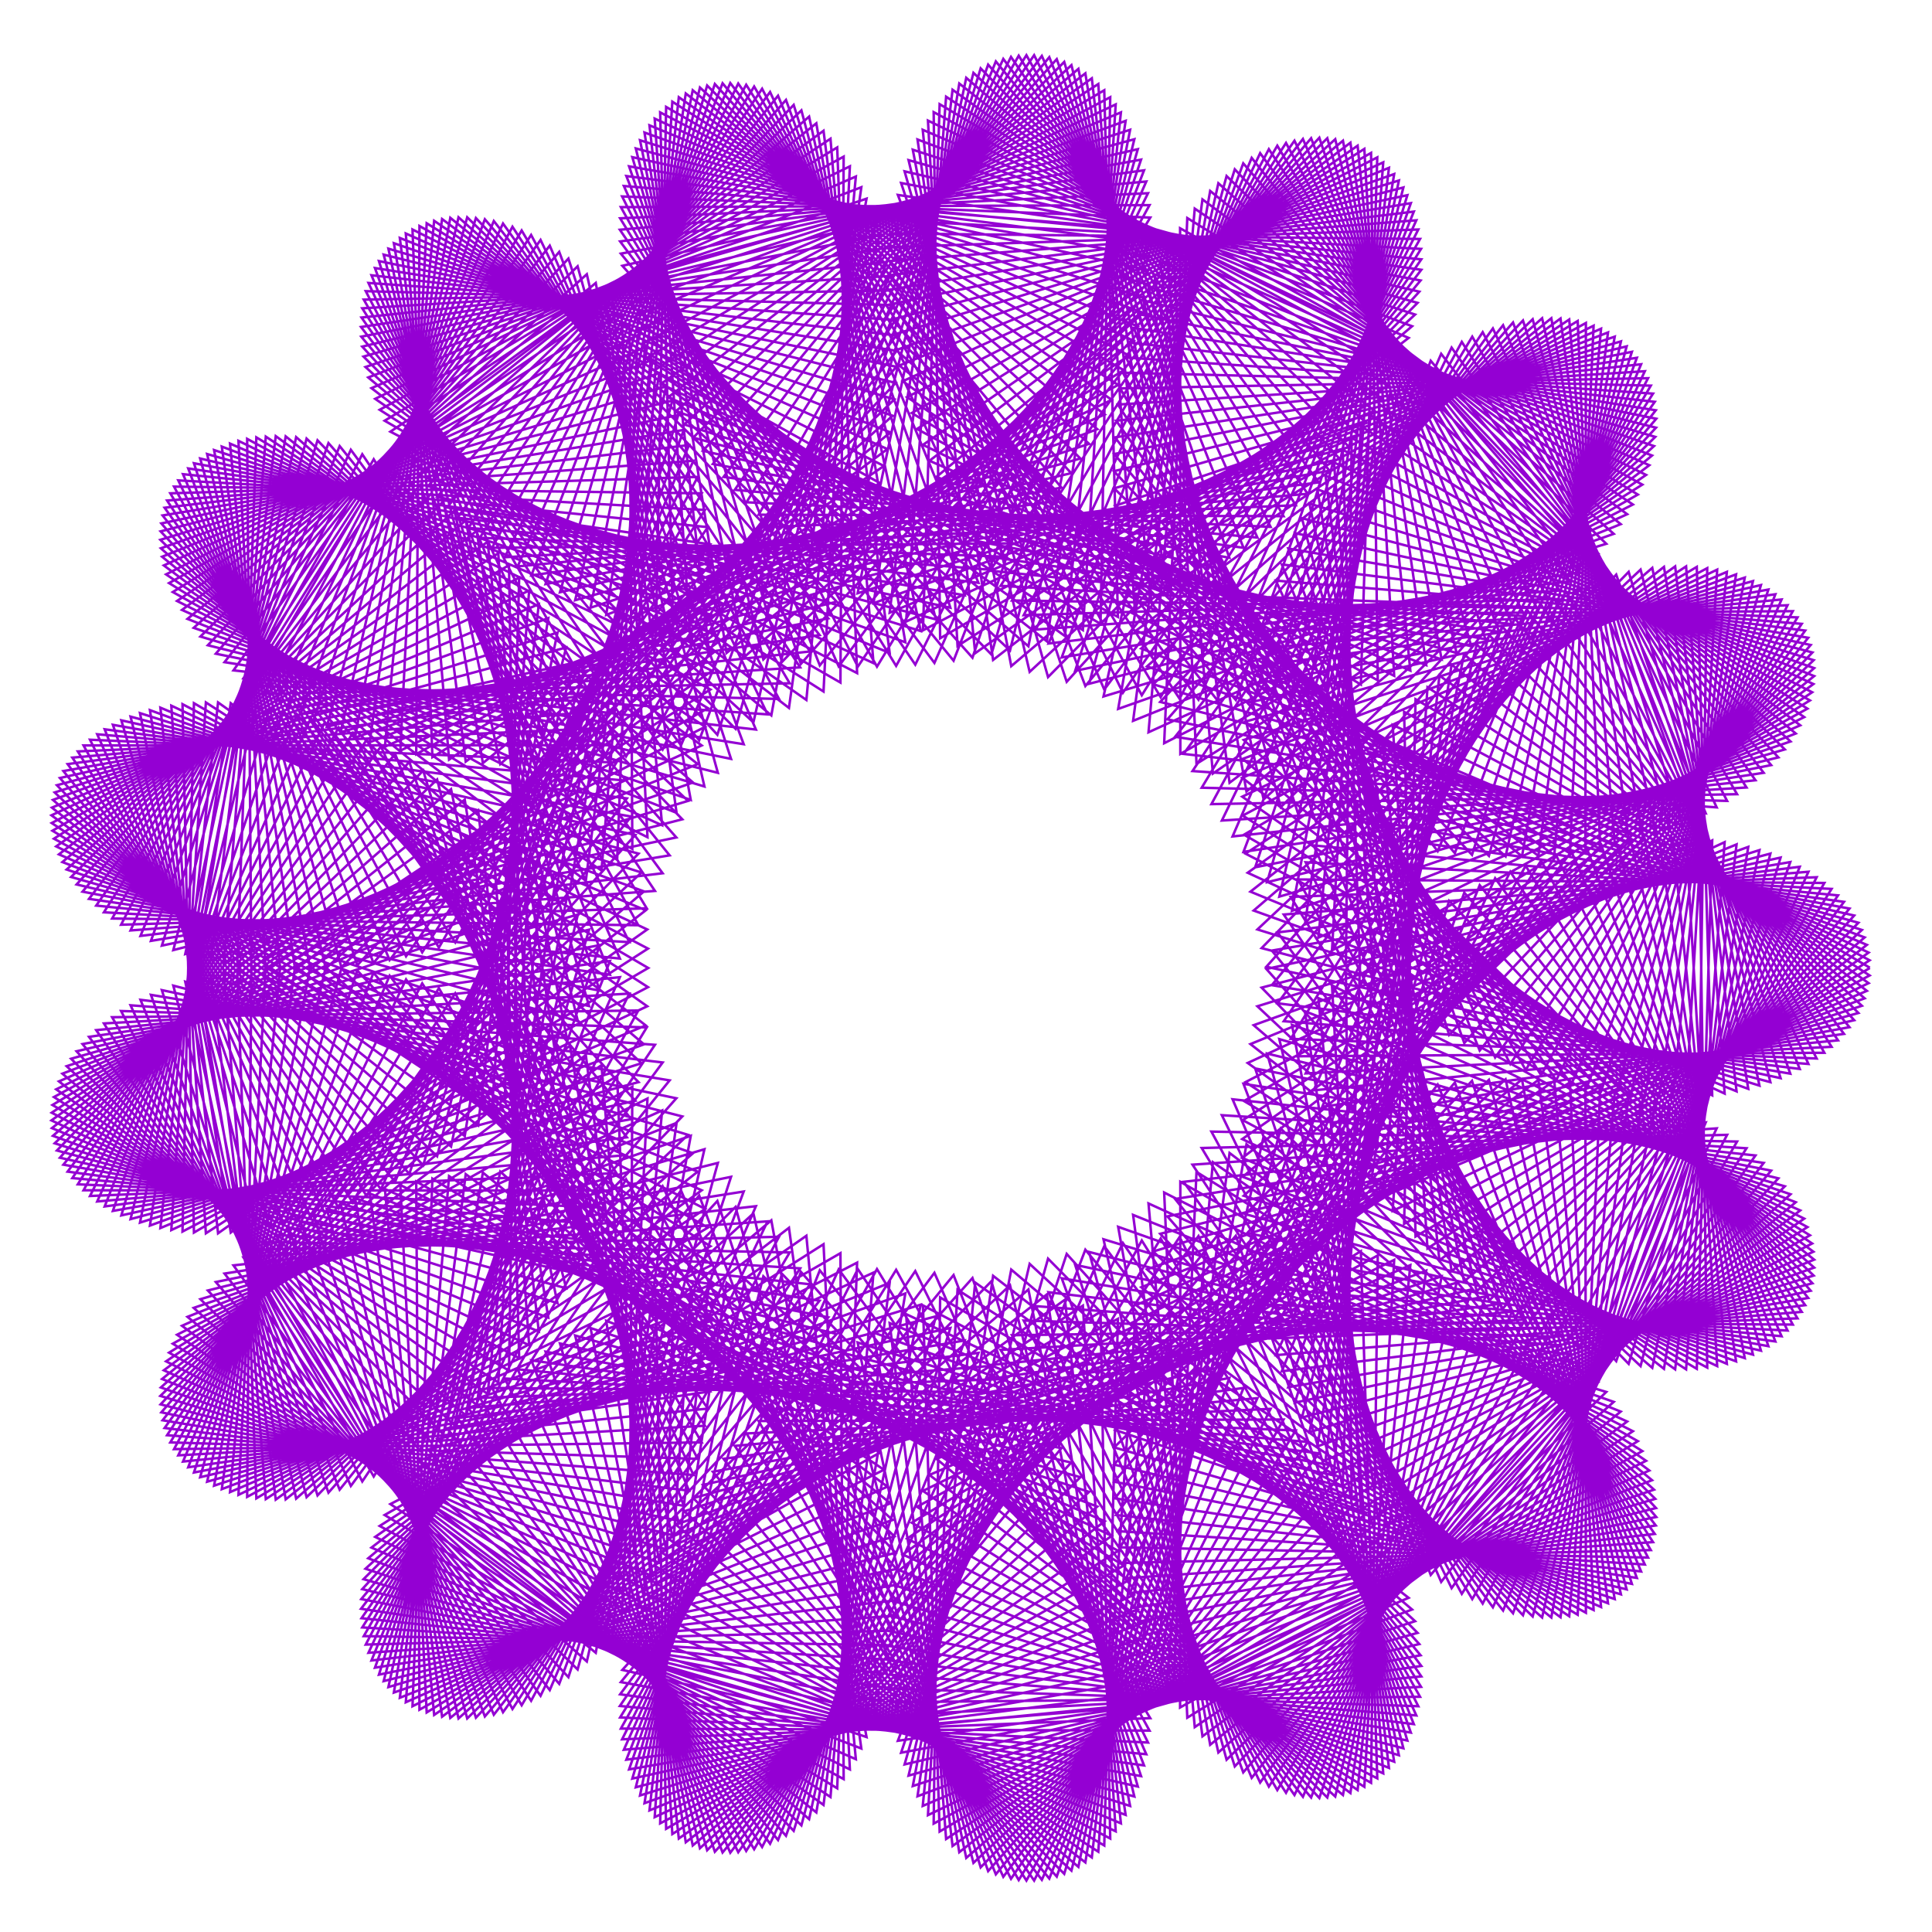 <?xml version="1.0" encoding="utf-8"  standalone="no"?>
<svg 
 width="777" height="777"
 viewBox="0 0 777 777"
 xmlns="http://www.w3.org/2000/svg"
 xmlns:xlink="http://www.w3.org/1999/xlink"
>

<title>Gnuplot</title>
<desc>Produced by GNUPLOT 5.2 patchlevel 7 </desc>

<g id="gnuplot_canvas">

<rect x="0" y="0" width="777" height="777" fill="none"/>
<defs>

	<circle id='gpDot' r='0.5' stroke-width='0.5' stroke='currentColor'/>
	<path id='gpPt0' stroke-width='0.222' stroke='currentColor' d='M-1,0 h2 M0,-1 v2'/>
	<path id='gpPt1' stroke-width='0.222' stroke='currentColor' d='M-1,-1 L1,1 M1,-1 L-1,1'/>
	<path id='gpPt2' stroke-width='0.222' stroke='currentColor' d='M-1,0 L1,0 M0,-1 L0,1 M-1,-1 L1,1 M-1,1 L1,-1'/>
	<rect id='gpPt3' stroke-width='0.222' stroke='currentColor' x='-1' y='-1' width='2' height='2'/>
	<rect id='gpPt4' stroke-width='0.222' stroke='currentColor' fill='currentColor' x='-1' y='-1' width='2' height='2'/>
	<circle id='gpPt5' stroke-width='0.222' stroke='currentColor' cx='0' cy='0' r='1'/>
	<use xlink:href='#gpPt5' id='gpPt6' fill='currentColor' stroke='none'/>
	<path id='gpPt7' stroke-width='0.222' stroke='currentColor' d='M0,-1.33 L-1.33,0.67 L1.33,0.67 z'/>
	<use xlink:href='#gpPt7' id='gpPt8' fill='currentColor' stroke='none'/>
	<use xlink:href='#gpPt7' id='gpPt9' stroke='currentColor' transform='rotate(180)'/>
	<use xlink:href='#gpPt9' id='gpPt10' fill='currentColor' stroke='none'/>
	<use xlink:href='#gpPt3' id='gpPt11' stroke='currentColor' transform='rotate(45)'/>
	<use xlink:href='#gpPt11' id='gpPt12' fill='currentColor' stroke='none'/>
	<path id='gpPt13' stroke-width='0.222' stroke='currentColor' d='M0,1.330 L1.265,0.411 L0.782,-1.067 L-0.782,-1.076 L-1.265,0.411 z'/>
	<use xlink:href='#gpPt13' id='gpPt14' fill='currentColor' stroke='none'/>
	<filter id='textbox' filterUnits='objectBoundingBox' x='0' y='0' height='1' width='1'>
	  <feFlood flood-color='white' flood-opacity='1' result='bgnd'/>
	  <feComposite in='SourceGraphic' in2='bgnd' operator='atop'/>
	</filter>
	<filter id='greybox' filterUnits='objectBoundingBox' x='0' y='0' height='1' width='1'>
	  <feFlood flood-color='lightgrey' flood-opacity='1' result='grey'/>
	  <feComposite in='SourceGraphic' in2='grey' operator='atop'/>
	</filter>
</defs>
<g fill="none" color="white" stroke="currentColor" stroke-width="1.00" stroke-linecap="butt" stroke-linejoin="miter">
</g>
<g fill="none" color="black" stroke="currentColor" stroke-width="1.00" stroke-linecap="butt" stroke-linejoin="miter">
</g>
<g fill="none" color="black" stroke="currentColor" stroke-width="1.00" stroke-linecap="butt" stroke-linejoin="miter">
</g>
	<g id="gnuplot_plot_1" ><title>real(z(t)),imag(z(t))</title>
<g fill="none" color="black" stroke="currentColor" stroke-width="1.00" stroke-linecap="butt" stroke-linejoin="miter">
	<path stroke='rgb(148,   0, 211)'  d='M752.0,389.2 L569.3,281.2 L564.7,492.2 L751.9,392.3 L574.1,276.4 L560.1,487.0 L751.5,395.4 L578.9,271.7
		L555.7,481.5 L750.8,398.5 L583.8,267.3 L551.3,475.9 L749.9,401.5 L588.8,263.1 L547.1,470.1 L748.8,404.5
		L593.9,259.2 L543.1,464.1 L747.4,407.4 L598.9,255.4 L539.2,457.9 L745.7,410.3 L604.1,251.9 L535.4,451.6
		L743.8,413.1 L609.2,248.7 L531.8,445.1 L741.6,415.8 L614.4,245.6 L528.3,438.5 L739.2,418.4 L619.5,242.8
		L525.1,431.7 L736.6,421.0 L624.7,240.3 L522.0,424.8 L733.7,423.4 L629.8,238.0 L519.1,417.8 L730.6,425.7
		L635.0,235.9 L516.3,410.7 L727.3,427.9 L640.0,234.0 L513.8,403.5 L723.8,429.9 L645.1,232.4 L511.5,396.2
		L720.0,431.8 L650.0,231.1 L509.3,388.8 L716.1,433.6 L655.0,230.0 L507.4,381.3 L712.0,435.2 L659.8,229.1
		L505.7,373.8 L707.6,436.6 L664.5,228.4 L504.2,366.2 L703.1,437.9 L669.2,228.0 L502.9,358.6 L698.4,438.9
		L673.7,227.8 L501.8,351.0 L693.6,439.8 L678.1,227.8 L500.9,343.3 L688.6,440.5 L682.4,228.0 L500.3,335.7
		L683.4,441.0 L686.6,228.5 L499.8,328.0 L678.1,441.3 L690.6,229.1 L499.6,320.4 L672.7,441.4 L694.5,230.0
		L499.6,312.8 L667.2,441.3 L698.2,231.0 L499.8,305.2 L661.5,441.0 L701.7,232.3 L500.2,297.6 L655.8,440.5
		L705.0,233.7 L500.9,290.2 L650.0,439.7 L708.2,235.3 L501.7,282.7 L644.0,438.7 L711.2,237.1 L502.8,275.4
		L638.1,437.5 L714.0,239.0 L504.0,268.2 L632.0,436.0 L716.5,241.1 L505.5,261.0 L625.9,434.4 L718.9,243.4
		L507.1,254.0 L619.8,432.4 L721.0,245.8 L508.9,247.0 L613.6,430.3 L722.9,248.3 L510.9,240.2 L607.4,427.9
		L724.6,250.9 L513.1,233.5 L601.3,425.3 L726.0,253.6 L515.5,227.0 L595.1,422.5 L727.2,256.5 L518.1,220.6
		L588.9,419.5 L728.2,259.4 L520.8,214.4 L582.8,416.2 L728.9,262.4 L523.6,208.4 L576.7,412.7 L729.4,265.5
		L526.6,202.5 L570.6,409.0 L729.6,268.7 L529.8,196.8 L564.6,405.0 L729.6,271.9 L533.1,191.3 L558.6,400.9
		L729.3,275.1 L536.5,186.0 L552.8,396.5 L728.8,278.4 L540.0,180.9 L547.0,392.0 L727.9,281.7 L543.6,176.1
		L541.3,387.2 L726.9,285.0 L547.3,171.4 L535.7,382.2 L725.6,288.4 L551.2,166.9 L530.2,377.1 L724.0,291.7
		L555.0,162.7 L524.8,371.8 L722.2,295.0 L559.0,158.7 L519.6,366.3 L720.1,298.2 L563.0,155.0 L514.5,360.6
		L717.8,301.4 L567.1,151.5 L509.6,354.8 L715.2,304.6 L571.2,148.2 L504.8,348.8 L712.3,307.7 L575.4,145.1
		L500.1,342.6 L709.3,310.8 L579.6,142.3 L495.7,336.4 L706.0,313.8 L583.8,139.8 L491.4,330.0 L702.4,316.7
		L587.9,137.5 L487.2,323.4 L698.6,319.4 L592.1,135.4 L483.3,316.8 L694.6,322.1 L596.3,133.6 L479.6,310.1
		L690.4,324.7 L600.4,132.1 L476.0,303.2 L686.0,327.1 L604.5,130.8 L472.6,296.3 L681.3,329.5 L608.5,129.7
		L469.5,289.3 L676.5,331.6 L612.5,128.9 L466.6,282.3 L671.5,333.7 L616.4,128.4 L463.8,275.2 L666.2,335.5
		L620.2,128.0 L461.3,268.0 L660.8,337.3 L623.9,128.0 L459.0,260.8 L655.2,338.8 L627.6,128.1 L456.9,253.6
		L649.5,340.2 L631.1,128.5 L455.0,246.4 L643.6,341.4 L634.5,129.1 L453.4,239.2 L637.6,342.4 L637.8,129.9
		L452.0,232.0 L631.4,343.2 L640.9,131.0 L450.8,224.8 L625.1,343.8 L643.9,132.2 L449.8,217.6 L618.7,344.2
		L646.7,133.7 L449.0,210.5 L612.1,344.4 L649.4,135.4 L448.5,203.4 L605.5,344.4 L651.9,137.3 L448.1,196.4
		L598.8,344.2 L654.2,139.3 L448.0,189.5 L592.0,343.8 L656.3,141.5 L448.1,182.6 L585.1,343.1 L658.3,143.9
		L448.4,175.9 L578.2,342.3 L660.0,146.5 L448.9,169.2 L571.3,341.2 L661.5,149.3 L449.6,162.7 L564.3,339.9
		L662.8,152.1 L450.5,156.2 L557.2,338.4 L663.9,155.1 L451.6,149.9 L550.2,336.6 L664.8,158.3 L452.9,143.8
		L543.1,334.7 L665.5,161.6 L454.4,137.8 L536.1,332.5 L665.9,165.0 L456.0,131.9 L529.1,330.1 L666.1,168.4
		L457.8,126.3 L522.1,327.4 L666.0,172.0 L459.8,120.8 L515.1,324.6 L665.7,175.7 L461.9,115.4 L508.2,321.5
		L665.2,179.4 L464.2,110.3 L501.3,318.3 L664.4,183.2 L466.6,105.4 L494.5,314.8 L663.3,187.1 L469.1,100.6
		L487.8,311.1 L662.0,191.0 L471.8,96.1 L481.2,307.2 L660.5,194.9 L474.6,91.8 L474.7,303.2 L658.7,198.9
		L477.5,87.7 L468.2,298.9 L656.7,202.9 L480.5,83.9 L461.9,294.5 L654.4,206.8 L483.6,80.2 L455.7,289.9
		L651.8,210.8 L486.7,76.8 L449.7,285.1 L649.0,214.7 L490.0,73.7 L443.8,280.1 L646.0,218.7 L493.3,70.8
		L438.0,275.0 L642.7,222.5 L496.6,68.1 L432.4,269.8 L639.2,226.4 L500.0,65.7 L427.0,264.4 L635.4,230.1
		L503.4,63.5 L421.7,258.8 L631.5,233.8 L506.8,61.6 L416.6,253.2 L627.2,237.5 L510.3,60.0 L411.7,247.4
		L622.8,241.0 L513.7,58.6 L407.0,241.5 L618.1,244.5 L517.2,57.5 L402.4,235.6 L613.2,247.8 L520.6,56.6
		L398.1,229.5 L608.1,251.0 L524.0,55.9 L394.0,223.3 L602.9,254.1 L527.3,55.6 L390.1,217.1 L597.4,257.1
		L530.6,55.4 L386.4,210.8 L591.7,259.9 L533.8,55.6 L382.9,204.5 L585.8,262.6 L537.0,56.0 L379.6,198.2
		L579.8,265.2 L540.1,56.6 L376.6,191.8 L573.6,267.5 L543.1,57.4 L373.8,185.3 L567.2,269.7 L546.0,58.6
		L371.2,178.9 L560.7,271.8 L548.7,59.9 L368.8,172.5 L554.1,273.6 L551.4,61.5 L366.7,166.1 L547.3,275.3
		L553.9,63.3 L364.8,159.7 L540.4,276.8 L556.3,65.3 L363.1,153.3 L533.4,278.1 L558.6,67.5 L361.7,147.0
		L526.3,279.2 L560.7,70.0 L360.4,140.8 L519.1,280.1 L562.6,72.6 L359.4,134.6 L511.8,280.8 L564.4,75.4
		L358.7,128.5 L504.4,281.2 L566.0,78.5 L358.1,122.4 L497.0,281.5 L567.4,81.7 L357.8,116.5 L489.5,281.5
		L568.6,85.1 L357.6,110.7 L482.0,281.4 L569.6,88.6 L357.7,105.0 L474.4,281.0 L570.4,92.3 L358.0,99.4
		L466.8,280.4 L571.1,96.1 L358.5,93.9 L459.2,279.6 L571.5,100.1 L359.2,88.6 L451.6,278.6 L571.6,104.3
		L360.1,83.4 L444.1,277.3 L571.6,108.5 L361.1,78.4 L436.5,275.9 L571.3,112.8 L362.4,73.6 L429.0,274.2
		L570.8,117.3 L363.8,68.9 L421.5,272.3 L570.1,121.8 L365.4,64.4 L414.1,270.2 L569.1,126.5 L367.1,60.2
		L406.7,267.9 L567.9,131.2 L369.0,56.1 L399.4,265.4 L566.5,135.9 L371.1,52.2 L392.2,262.7 L564.8,140.7
		L373.2,48.5 L385.1,259.8 L562.9,145.6 L375.5,45.1 L378.1,256.7 L560.7,150.4 L377.9,41.9 L371.2,253.5
		L558.3,155.3 L380.5,38.9 L364.4,250.0 L555.6,160.3 L383.1,36.1 L357.8,246.4 L552.7,165.2 L385.8,33.6
		L351.3,242.6 L549.6,170.1 L388.6,31.3 L344.9,238.6 L546.2,174.9 L391.5,29.3 L338.7,234.5 L542.6,179.8
		L394.4,27.5 L332.7,230.3 L538.8,184.6 L397.4,26.0 L326.8,225.9 L534.7,189.3 L400.5,24.7 L321.1,221.3
		L530.4,194.0 L403.5,23.7 L315.6,216.7 L525.9,198.6 L406.6,22.9 L310.3,211.9 L521.1,203.2 L409.7,22.4
		L305.1,207.0 L516.2,207.6 L412.8,22.2 L300.2,202.0 L511.0,211.9 L415.9,22.2 L295.5,197.0 L505.7,216.2
		L419.0,22.5 L291.0,191.8 L500.1,220.3 L422.0,23.0 L286.7,186.6 L494.4,224.3 L425.0,23.8 L282.7,181.3
		L488.5,228.2 L428.0,24.9 L278.8,176.0 L482.4,231.9 L430.9,26.2 L275.2,170.7 L476.1,235.5 L433.7,27.7
		L271.9,165.3 L469.7,238.9 L436.5,29.5 L268.7,159.8 L463.1,242.1 L439.1,31.5 L265.8,154.4 L456.4,245.2
		L441.7,33.8 L263.1,149.0 L449.6,248.1 L444.1,36.3 L260.7,143.6 L442.6,250.9 L446.5,39.1 L258.5,138.2
		L435.5,253.4 L448.7,42.0 L256.5,132.8 L428.3,255.8 L450.8,45.2 L254.8,127.5 L421.0,257.9 L452.7,48.6
		L253.3,122.3 L413.6,259.9 L454.5,52.2 L252.1,117.1 L406.2,261.6 L456.2,56.0 L251.1,111.9 L398.7,263.2
		L457.6,60.0 L250.3,106.9 L391.1,264.5 L458.9,64.2 L249.7,102.0 L383.5,265.7 L460.1,68.5 L249.4,97.1
		L375.8,266.6 L461.0,73.0 L249.3,92.4 L368.1,267.3 L461.7,77.7 L249.4,87.8 L360.4,267.8 L462.3,82.5
		L249.7,83.3 L352.7,268.1 L462.6,87.5 L250.2,79.0 L345.0,268.1 L462.8,92.6 L250.9,74.8 L337.3,268.0
		L462.7,97.9 L251.9,70.8 L329.7,267.6 L462.4,103.2 L253.0,66.9 L322.1,267.0 L461.9,108.7 L254.3,63.2
		L314.5,266.2 L461.2,114.2 L255.7,59.7 L307.0,265.2 L460.2,119.8 L257.4,56.4 L299.6,264.0 L459.0,125.5
		L259.2,53.3 L292.2,262.6 L457.6,131.3 L261.2,50.4 L285.0,261.0 L456.0,137.1 L263.3,47.7 L277.8,259.1
		L454.1,143.0 L265.5,45.2 L270.8,257.1 L452.0,148.9 L267.9,43.0 L263.8,255.0 L449.7,154.8 L270.4,40.9
		L257.0,252.6 L447.1,160.8 L273.0,39.1 L250.4,250.0 L444.3,166.7 L275.8,37.6 L243.8,247.3 L441.3,172.6
		L278.6,36.3 L237.5,244.4 L438.0,178.5 L281.5,35.2 L231.3,241.4 L434.5,184.4 L284.4,34.4 L225.2,238.2
		L430.8,190.3 L287.5,33.8 L219.4,234.9 L426.9,196.1 L290.6,33.5 L213.7,231.4 L422.7,201.8 L293.7,33.4
		L208.2,227.8 L418.3,207.5 L296.9,33.6 L203.0,224.1 L413.8,213.0 L300.1,34.1 L197.9,220.3 L409.0,218.5
		L303.3,34.8 L193.0,216.3 L404.0,223.9 L306.5,35.7 L188.4,212.3 L398.9,229.2 L309.7,37.0 L184.0,208.2
		L393.5,234.4 L312.9,38.5 L179.8,204.1 L388.0,239.4 L316.1,40.2 L175.8,199.8 L382.2,244.4 L319.2,42.2
		L172.1,195.5 L376.4,249.1 L322.3,44.4 L168.6,191.2 L370.3,253.8 L325.4,46.9 L165.3,186.8 L364.1,258.3
		L328.3,49.6 L162.3,182.4 L357.8,262.6 L331.2,52.6 L159.5,178.0 L351.3,266.7 L334.0,55.8 L157.0,173.6
		L344.7,270.7 L336.7,59.3 L154.7,169.2 L338.0,274.5 L339.3,63.0 L152.7,164.8 L331.2,278.1 L341.8,66.9
		L150.9,160.4 L324.3,281.5 L344.2,71.0 L149.4,156.1 L317.3,284.7 L346.4,75.3 L148.1,151.8 L310.2,287.7
		L348.5,79.9 L147.0,147.6 L303.0,290.5 L350.5,84.6 L146.2,143.4 L295.8,293.1 L352.3,89.5 L145.7,139.4
		L288.5,295.5 L353.9,94.6 L145.3,135.4 L281.2,297.7 L355.4,99.9 L145.2,131.5 L273.9,299.7 L356.7,105.4
		L145.4,127.7 L266.5,301.4 L357.9,111.0 L145.7,124.0 L259.1,302.9 L358.8,116.8 L146.3,120.5 L251.8,304.2
		L359.5,122.7 L147.1,117.1 L244.4,305.3 L360.1,128.7 L148.2,113.8 L237.1,306.2 L360.4,134.9 L149.4,110.7
		L229.8,306.9 L360.6,141.1 L150.8,107.8 L222.6,307.3 L360.5,147.5 L152.4,105.0 L215.4,307.5 L360.2,154.0
		L154.3,102.4 L208.2,307.5 L359.7,160.6 L156.2,100.0 L201.2,307.3 L359.0,167.2 L158.4,97.8 L194.2,306.9
		L358.1,173.9 L160.8,95.7 L187.3,306.3 L356.9,180.6 L163.2,93.9 L180.6,305.5 L355.5,187.4 L165.9,92.3
		L173.9,304.5 L353.9,194.3 L168.7,90.9 L167.4,303.3 L352.1,201.1 L171.6,89.8 L161.0,301.9 L350.1,208.0
		L174.6,88.8 L154.8,300.3 L347.8,214.8 L177.8,88.1 L148.7,298.5 L345.3,221.7 L181.1,87.6 L142.8,296.6
		L342.6,228.5 L184.4,87.4 L137.0,294.5 L339.7,235.3 L187.9,87.4 L131.4,292.3 L336.5,242.0 L191.4,87.7
		L126.0,289.9 L333.1,248.7 L195.0,88.2 L120.8,287.3 L329.6,255.4 L198.6,88.9 L115.8,284.7 L325.8,262.0
		L202.3,89.9 L111.0,281.9 L321.8,268.4 L206.1,91.2 L106.4,279.0 L317.6,274.8 L209.8,92.7 L102.0,275.9
		L313.3,281.1 L213.6,94.5 L97.9,272.8 L308.7,287.3 L217.4,96.5 L93.9,269.6 L304.0,293.4 L221.1,98.8
		L90.3,266.3 L299.1,299.3 L224.9,101.3 L86.8,262.9 L294.0,305.2 L228.6,104.0 L83.6,259.5 L288.7,310.8
		L232.3,107.1 L80.6,256.0 L283.3,316.3 L236.0,110.3 L77.9,252.5 L277.8,321.7 L239.6,113.8 L75.4,248.9
		L272.1,326.9 L243.1,117.6 L73.2,245.3 L266.3,331.9 L246.5,121.5 L71.2,241.7 L260.4,336.7 L249.9,125.7
		L69.5,238.1 L254.3,341.4 L253.2,130.1 L68.0,234.5 L248.2,345.8 L256.4,134.8 L66.8,231.0 L241.9,350.1
		L259.4,139.6 L65.9,227.4 L235.6,354.2 L262.4,144.7 L65.2,223.9 L229.2,358.0 L265.2,150.0 L64.7,220.5
		L222.7,361.7 L267.9,155.4 L64.5,217.1 L216.2,365.1 L270.4,161.1 L64.6,213.7 L209.7,368.3 L272.8,166.9
		L64.9,210.5 L203.0,371.3 L275.0,172.9 L65.4,207.3 L196.4,374.1 L277.1,179.0 L66.2,204.2 L189.8,376.7
		L278.9,185.3 L67.2,201.3 L183.1,379.0 L280.6,191.8 L68.5,198.4 L176.5,381.1 L282.2,198.4 L70.0,195.7
		L169.8,383.0 L283.5,205.1 L71.7,193.2 L163.3,384.6 L284.7,212.0 L73.6,190.7 L156.7,386.1 L285.6,218.9
		L75.7,188.4 L150.2,387.3 L286.4,226.0 L78.0,186.3 L143.7,388.2 L286.9,233.1 L80.5,184.4 L137.3,389.0
		L287.2,240.4 L83.3,182.6 L131.0,389.5 L287.3,247.7 L86.1,181.0 L124.8,389.9 L287.3,255.0 L89.2,179.6
		L118.7,390.0 L287.0,262.4 L92.5,178.4 L112.7,389.9 L286.4,269.8 L95.9,177.3 L106.8,389.6 L285.7,277.3
		L99.4,176.5 L101.1,389.1 L284.7,284.8 L103.1,175.9 L95.4,388.4 L283.6,292.3 L106.9,175.6 L90.0,387.5
		L282.2,299.8 L110.9,175.4 L84.7,386.4 L280.6,307.3 L114.9,175.5 L79.5,385.1 L278.7,314.7 L119.1,175.8
		L74.5,383.7 L276.7,322.1 L123.3,176.4 L69.7,382.1 L274.4,329.5 L127.7,177.1 L65.1,380.3 L272.0,336.8
		L132.1,178.2 L60.7,378.4 L269.3,344.0 L136.6,179.4 L56.5,376.4 L266.5,351.2 L141.1,180.9 L52.5,374.2
		L263.4,358.3 L145.7,182.7 L48.7,371.9 L260.1,365.3 L150.3,184.7 L45.1,369.4 L256.7,372.1 L155.0,186.9
		L41.8,366.9 L253.1,378.9 L159.6,189.4 L38.7,364.2 L249.3,385.5 L164.3,192.1 L35.8,361.5 L245.3,392.0
		L168.9,195.1 L33.2,358.6 L241.2,398.4 L173.6,198.3 L30.8,355.7 L236.9,404.6 L178.2,201.7 L28.6,352.7
		L232.4,410.7 L182.7,205.4 L26.8,349.7 L227.8,416.6 L187.3,209.3 L25.1,346.7 L223.1,422.3 L191.7,213.5
		L23.7,343.6 L218.2,427.8 L196.1,217.9 L22.6,340.4 L213.2,433.2 L200.4,222.5 L21.7,337.3 L208.2,438.3
		L204.7,227.3 L21.1,334.1 L203.0,443.3 L208.8,232.3 L20.8,331.0 L197.7,448.1 L212.8,237.5 L20.7,327.9
		L192.3,452.6 L216.7,243.0 L20.9,324.8 L186.9,456.9 L220.5,248.6 L21.3,321.7 L181.4,461.1 L224.2,254.4
		L22.0,318.7 L175.8,465.0 L227.7,260.4 L22.9,315.8 L170.2,468.6 L231.1,266.5 L24.1,312.9 L164.6,472.1
		L234.3,272.9 L25.5,310.1 L158.9,475.3 L237.4,279.4 L27.2,307.3 L153.2,478.3 L240.3,286.0 L29.1,304.7
		L147.5,481.0 L243.0,292.8 L31.3,302.2 L141.8,483.6 L245.6,299.7 L33.6,299.8 L136.2,485.9 L247.9,306.7
		L36.2,297.5 L130.6,487.9 L250.1,313.8 L39.1,295.3 L125.0,489.7 L252.1,321.1 L42.1,293.3 L119.4,491.3
		L253.9,328.4 L45.4,291.5 L113.9,492.6 L255.5,335.8 L48.8,289.7 L108.5,493.8 L256.8,343.3 L52.5,288.2
		L103.2,494.6 L258.0,350.9 L56.3,286.8 L97.9,495.3 L259.0,358.5 L60.3,285.6 L92.8,495.7 L259.7,366.1
		L64.5,284.6 L87.7,496.0 L260.3,373.8 L68.9,283.8 L82.8,496.0 L260.6,381.5 L73.4,283.2 L78.0,495.7
		L260.7,389.3 L78.0,282.8 L73.4,495.3 L260.6,397.0 L82.8,282.5 L68.9,494.7 L260.3,404.7 L87.7,282.5
		L64.5,493.9 L259.7,412.4 L92.8,282.8 L60.3,492.9 L259.0,420.0 L97.9,283.2 L56.3,491.7 L258.0,427.6
		L103.2,283.9 L52.5,490.3 L256.8,435.2 L108.5,284.7 L48.8,488.8 L255.5,442.7 L113.9,285.9 L45.4,487.0
		L253.9,450.1 L119.4,287.2 L42.1,485.2 L252.1,457.4 L125.0,288.8 L39.1,483.2 L250.1,464.7 L130.6,290.6
		L36.2,481.0 L247.9,471.8 L136.2,292.6 L33.6,478.7 L245.6,478.8 L141.8,294.9 L31.3,476.3 L243.0,485.7
		L147.5,297.5 L29.1,473.8 L240.3,492.5 L153.2,300.2 L27.2,471.2 L237.4,499.1 L158.9,303.2 L25.5,468.4
		L234.3,505.6 L164.6,306.4 L24.1,465.6 L231.1,512.0 L170.2,309.9 L22.9,462.7 L227.7,518.1 L175.8,313.5
		L22.0,459.8 L224.2,524.1 L181.4,317.4 L21.3,456.8 L220.5,529.9 L186.9,321.6 L20.9,453.7 L216.7,535.5
		L192.3,325.9 L20.7,450.6 L212.8,541.0 L197.7,330.4 L20.8,447.5 L208.8,546.2 L203.0,335.2 L21.1,444.4
		L204.7,551.2 L208.2,340.2 L21.7,441.2 L200.4,556.0 L213.2,345.3 L22.6,438.1 L196.1,560.6 L218.2,350.7
		L23.7,434.9 L191.7,565.0 L223.1,356.2 L25.1,431.8 L187.3,569.2 L227.8,361.9 L26.8,428.8 L182.7,573.1
		L232.4,367.8 L28.6,425.8 L178.2,576.8 L236.9,373.9 L30.8,422.8 L173.6,580.2 L241.2,380.1 L33.2,419.9
		L168.9,583.4 L245.3,386.5 L35.8,417.0 L164.3,586.4 L249.3,393.0 L38.7,414.3 L159.6,589.1 L253.1,399.6
		L41.8,411.6 L155.0,591.6 L256.7,406.4 L45.1,409.1 L150.3,593.8 L260.1,413.2 L48.7,406.6 L145.7,595.8
		L263.4,420.2 L52.5,404.3 L141.1,597.6 L266.5,427.3 L56.5,402.1 L136.6,599.1 L269.3,434.5 L60.7,400.1
		L132.1,600.3 L272.0,441.7 L65.1,398.2 L127.7,601.4 L274.4,449.0 L69.7,396.4 L123.3,602.1 L276.7,456.4
		L74.5,394.8 L119.1,602.7 L278.7,463.8 L79.5,393.4 L114.9,603.0 L280.6,471.2 L84.7,392.1 L110.9,603.1
		L282.2,478.7 L90.0,391.0 L106.9,602.9 L283.6,486.2 L95.4,390.1 L103.1,602.6 L284.7,493.7 L101.1,389.4
		L99.4,602.0 L285.7,501.2 L106.8,388.9 L95.9,601.2 L286.4,508.7 L112.7,388.6 L92.5,600.1 L287.0,516.1
		L118.7,388.5 L89.2,598.9 L287.3,523.5 L124.8,388.6 L86.1,597.5 L287.3,530.8 L131.0,389.0 L83.3,595.9
		L287.2,538.1 L137.3,389.5 L80.5,594.1 L286.9,545.4 L143.7,390.3 L78.0,592.2 L286.4,552.5 L150.2,391.2
		L75.7,590.1 L285.6,559.6 L156.7,392.4 L73.6,587.8 L284.7,566.5 L163.3,393.9 L71.7,585.3 L283.5,573.4
		L169.8,395.5 L70.0,582.8 L282.2,580.1 L176.5,397.4 L68.5,580.1 L280.6,586.7 L183.1,399.5 L67.2,577.2
		L278.9,593.2 L189.8,401.8 L66.2,574.3 L277.1,599.5 L196.4,404.4 L65.4,571.2 L275.0,605.6 L203.0,407.2
		L64.9,568.0 L272.8,611.6 L209.7,410.2 L64.6,564.8 L270.4,617.4 L216.2,413.4 L64.5,561.4 L267.9,623.1
		L222.7,416.8 L64.7,558.0 L265.2,628.5 L229.2,420.5 L65.2,554.6 L262.4,633.8 L235.6,424.3 L65.9,551.1
		L259.4,638.9 L241.9,428.4 L66.8,547.5 L256.4,643.7 L248.2,432.7 L68.0,544.0 L253.2,648.4 L254.3,437.1
		L69.5,540.4 L249.9,652.8 L260.4,441.8 L71.2,536.8 L246.5,657.0 L266.3,446.6 L73.2,533.2 L243.1,660.9
		L272.1,451.6 L75.4,529.6 L239.6,664.7 L277.8,456.8 L77.9,526.0 L236.0,668.2 L283.3,462.2 L80.6,522.5
		L232.3,671.4 L288.7,467.7 L83.6,519.0 L228.6,674.5 L294.0,473.3 L86.8,515.6 L224.9,677.2 L299.1,479.2
		L90.3,512.2 L221.1,679.7 L304.0,485.1 L93.9,508.9 L217.4,682.0 L308.7,491.2 L97.9,505.7 L213.6,684.0
		L313.3,497.4 L102.0,502.6 L209.8,685.8 L317.6,503.7 L106.4,499.5 L206.1,687.3 L321.8,510.1 L111.0,496.6
		L202.3,688.6 L325.8,516.5 L115.8,493.8 L198.6,689.6 L329.6,523.1 L120.8,491.2 L195.0,690.3 L333.1,529.8
		L126.0,488.6 L191.4,690.8 L336.5,536.5 L131.4,486.2 L187.9,691.1 L339.7,543.2 L137.0,484.0 L184.4,691.1
		L342.6,550.0 L142.8,481.9 L181.1,690.9 L345.3,556.8 L148.7,480.0 L177.8,690.4 L347.8,563.7 L154.8,478.2
		L174.6,689.7 L350.1,570.5 L161.0,476.6 L171.6,688.7 L352.1,577.4 L167.4,475.2 L168.7,687.6 L353.9,584.2
		L173.9,474.0 L165.9,686.2 L355.5,591.1 L180.6,473.0 L163.2,684.6 L356.9,597.9 L187.3,472.2 L160.8,682.8
		L358.1,604.6 L194.2,471.6 L158.4,680.7 L359.0,611.3 L201.2,471.2 L156.2,678.5 L359.7,617.9 L208.2,471.0
		L154.3,676.1 L360.2,624.5 L215.4,471.0 L152.4,673.5 L360.5,631.0 L222.6,471.2 L150.8,670.7 L360.6,637.4
		L229.8,471.6 L149.4,667.8 L360.4,643.6 L237.1,472.3 L148.2,664.7 L360.1,649.8 L244.4,473.2 L147.1,661.4
		L359.5,655.8 L251.8,474.3 L146.3,658.0 L358.8,661.7 L259.1,475.6 L145.7,654.5 L357.9,667.5 L266.5,477.1
		L145.4,650.8 L356.7,673.1 L273.9,478.8 L145.2,647.0 L355.4,678.6 L281.2,480.8 L145.3,643.1 L353.9,683.9
		L288.5,483.0 L145.7,639.1 L352.3,689.0 L295.8,485.4 L146.2,635.1 L350.5,693.9 L303.0,488.0 L147.0,630.9
		L348.5,698.6 L310.2,490.8 L148.1,626.7 L346.4,703.2 L317.3,493.8 L149.4,622.4 L344.2,707.5 L324.3,497.0
		L150.9,618.1 L341.8,711.6 L331.2,500.4 L152.7,613.7 L339.3,715.5 L338.0,504.0 L154.7,609.3 L336.7,719.2
		L344.7,507.8 L157.0,604.9 L334.0,722.7 L351.3,511.8 L159.5,600.5 L331.2,725.9 L357.8,515.9 L162.3,596.1
		L328.3,728.9 L364.1,520.2 L165.3,591.7 L325.4,731.6 L370.3,524.7 L168.6,587.3 L322.3,734.1 L376.4,529.4
		L172.1,583.0 L319.2,736.3 L382.2,534.1 L175.8,578.7 L316.1,738.3 L388.0,539.1 L179.8,574.4 L312.9,740.0
		L393.5,544.1 L184.0,570.3 L309.7,741.5 L398.9,549.3 L188.4,566.2 L306.5,742.8 L404.0,554.6 L193.0,562.2
		L303.3,743.7 L409.0,560.0 L197.9,558.2 L300.1,744.4 L413.8,565.5 L203.0,554.4 L296.9,744.9 L418.3,571.0
		L208.2,550.7 L293.7,745.1 L422.7,576.7 L213.7,547.1 L290.6,745.0 L426.9,582.4 L219.4,543.6 L287.5,744.7
		L430.8,588.2 L225.2,540.3 L284.4,744.1 L434.5,594.1 L231.3,537.1 L281.5,743.3 L438.0,600.0 L237.5,534.1
		L278.6,742.2 L441.3,605.9 L243.8,531.2 L275.8,740.9 L444.3,611.8 L250.4,528.5 L273.0,739.4 L447.1,617.7
		L257.0,525.9 L270.4,737.6 L449.7,623.7 L263.8,523.5 L267.9,735.5 L452.0,629.6 L270.8,521.4 L265.5,733.3
		L454.1,635.5 L277.8,519.4 L263.3,730.8 L456.0,641.4 L285.0,517.5 L261.2,728.1 L457.6,647.2 L292.2,515.9
		L259.2,725.2 L459.0,653.0 L299.6,514.5 L257.4,722.1 L460.2,658.7 L307.0,513.3 L255.7,718.8 L461.2,664.3
		L314.5,512.3 L254.3,715.3 L461.9,669.8 L322.1,511.5 L253.0,711.6 L462.4,675.3 L329.7,510.9 L251.9,707.7
		L462.7,680.6 L337.3,510.5 L250.9,703.7 L462.8,685.9 L345.0,510.4 L250.2,699.5 L462.6,691.0 L352.7,510.4
		L249.7,695.2 L462.3,696.0 L360.4,510.7 L249.4,690.7 L461.7,700.8 L368.1,511.2 L249.3,686.1 L461.0,705.5
		L375.8,511.9 L249.4,681.4 L460.1,710.0 L383.5,512.8 L249.7,676.5 L458.9,714.3 L391.1,514.0 L250.3,671.6
		L457.6,718.5 L398.7,515.3 L251.1,666.6 L456.2,722.5 L406.2,516.9 L252.1,661.4 L454.5,726.3 L413.6,518.6
		L253.3,656.2 L452.7,729.9 L421.0,520.6 L254.8,651.0 L450.8,733.3 L428.3,522.7 L256.5,645.7 L448.7,736.5
		L435.5,525.1 L258.5,640.3 L446.5,739.4 L442.6,527.6 L260.7,634.9 L444.1,742.2 L449.6,530.4 L263.1,629.5
		L441.7,744.7 L456.4,533.3 L265.8,624.1 L439.1,747.0 L463.1,536.4 L268.7,618.7 L436.5,749.0 L469.7,539.6
		L271.9,613.2 L433.7,750.8 L476.1,543.0 L275.2,607.8 L430.9,752.3 L482.4,546.6 L278.8,602.5 L428.0,753.6
		L488.5,550.3 L282.7,597.2 L425.0,754.7 L494.4,554.2 L286.7,591.9 L422.0,755.5 L500.1,558.2 L291.0,586.7
		L419.0,756.0 L505.7,562.3 L295.5,581.5 L415.9,756.3 L511.0,566.6 L300.2,576.5 L412.8,756.3 L516.2,570.9
		L305.1,571.5 L409.7,756.1 L521.1,575.3 L310.3,566.6 L406.6,755.6 L525.9,579.9 L315.6,561.8 L403.5,754.8
		L530.4,584.5 L321.1,557.2 L400.5,753.8 L534.7,589.2 L326.8,552.6 L397.4,752.5 L538.8,593.9 L332.7,548.2
		L394.4,751.0 L542.6,598.7 L338.7,544.0 L391.5,749.2 L546.2,603.6 L344.9,539.9 L388.6,747.2 L549.6,608.4
		L351.3,535.9 L385.8,744.9 L552.7,613.3 L357.8,532.1 L383.1,742.4 L555.6,618.2 L364.4,528.5 L380.5,739.6
		L558.3,623.2 L371.2,525.0 L377.9,736.6 L560.7,628.1 L378.1,521.8 L375.5,733.4 L562.9,632.9 L385.1,518.7
		L373.2,730.0 L564.8,637.8 L392.2,515.8 L371.1,726.3 L566.5,642.6 L399.4,513.1 L369.0,722.4 L567.9,647.3
		L406.7,510.6 L367.1,718.3 L569.1,652.0 L414.1,508.3 L365.4,714.1 L570.1,656.7 L421.5,506.2 L363.8,709.6
		L570.8,661.2 L429.0,504.3 L362.4,704.9 L571.3,665.7 L436.5,502.6 L361.1,700.1 L571.6,670.0 L444.1,501.2
		L360.1,695.1 L571.6,674.2 L451.6,499.9 L359.2,689.9 L571.5,678.4 L459.2,498.9 L358.5,684.6 L571.1,682.4
		L466.8,498.1 L358.0,679.1 L570.4,686.2 L474.4,497.5 L357.7,673.5 L569.6,689.9 L482.0,497.1 L357.6,667.8
		L568.6,693.4 L489.5,497.0 L357.8,662.0 L567.4,696.8 L497.0,497.0 L358.1,656.1 L566.0,700.0 L504.4,497.3
		L358.7,650.0 L564.4,703.1 L511.8,497.7 L359.4,643.9 L562.6,705.9 L519.1,498.4 L360.4,637.7 L560.7,708.5
		L526.3,499.3 L361.7,631.5 L558.6,711.0 L533.4,500.4 L363.1,625.2 L556.3,713.2 L540.4,501.7 L364.8,618.8
		L553.9,715.2 L547.3,503.2 L366.7,612.4 L551.4,717.0 L554.1,504.9 L368.8,606.0 L548.7,718.6 L560.7,506.7
		L371.2,599.6 L546.0,719.9 L567.2,508.8 L373.8,593.2 L543.1,721.1 L573.6,511.0 L376.6,586.7 L540.1,721.9
		L579.8,513.3 L379.6,580.3 L537.0,722.5 L585.8,515.9 L382.9,574.0 L533.8,722.9 L591.7,518.6 L386.4,567.7
		L530.6,723.1 L597.4,521.4 L390.1,561.4 L527.3,722.9 L602.9,524.4 L394.0,555.2 L524.0,722.6 L608.1,527.5
		L398.1,549.0 L520.6,721.9 L613.2,530.7 L402.4,542.9 L517.2,721.0 L618.1,534.0 L407.0,537.0 L513.7,719.9
		L622.8,537.5 L411.7,531.1 L510.3,718.5 L627.2,541.0 L416.6,525.3 L506.8,716.9 L631.5,544.7 L421.7,519.7
		L503.4,715.0 L635.4,548.4 L427.0,514.1 L500.0,712.8 L639.2,552.1 L432.4,508.7 L496.6,710.4 L642.7,556.0
		L438.0,503.5 L493.3,707.7 L646.0,559.8 L443.8,498.4 L490.0,704.8 L649.0,563.8 L449.7,493.4 L486.7,701.7
		L651.8,567.7 L455.7,488.6 L483.6,698.3 L654.4,571.7 L461.9,484.0 L480.5,694.6 L656.7,575.6 L468.2,479.6
		L477.5,690.8 L658.7,579.6 L474.7,475.3 L474.6,686.7 L660.5,583.6 L481.2,471.3 L471.8,682.4 L662.0,587.5
		L487.8,467.4 L469.1,677.9 L663.3,591.4 L494.5,463.7 L466.6,673.1 L664.4,595.3 L501.3,460.2 L464.2,668.2
		L665.2,599.1 L508.2,457.0 L461.9,663.1 L665.7,602.8 L515.1,453.9 L459.8,657.7 L666.0,606.5 L522.1,451.1
		L457.8,652.2 L666.1,610.1 L529.1,448.4 L456.0,646.6 L665.9,613.5 L536.1,446.0 L454.4,640.7 L665.5,616.9
		L543.1,443.8 L452.9,634.7 L664.8,620.2 L550.2,441.9 L451.6,628.6 L663.9,623.4 L557.2,440.1 L450.5,622.3
		L662.8,626.4 L564.3,438.6 L449.6,615.8 L661.5,629.2 L571.3,437.3 L448.9,609.3 L660.0,632.0 L578.2,436.2
		L448.4,602.6 L658.3,634.6 L585.1,435.4 L448.1,595.9 L656.3,637.0 L592.0,434.7 L448.0,589.0 L654.2,639.2
		L598.8,434.3 L448.1,582.1 L651.9,641.2 L605.5,434.1 L448.5,575.1 L649.4,643.1 L612.1,434.1 L449.0,568.0
		L646.7,644.8 L618.7,434.3 L449.8,560.9 L643.9,646.3 L625.1,434.7 L450.8,553.7 L640.9,647.5 L631.4,435.3
		L452.0,546.5 L637.8,648.6 L637.6,436.1 L453.4,539.3 L634.5,649.4 L643.6,437.1 L455.0,532.1 L631.1,650.0
		L649.5,438.3 L456.9,524.9 L627.6,650.4 L655.2,439.7 L459.0,517.7 L623.9,650.5 L660.8,441.2 L461.3,510.5
		L620.2,650.5 L666.2,443.0 L463.8,503.3 L616.4,650.1 L671.5,444.8 L466.6,496.2 L612.5,649.6 L676.5,446.9
		L469.5,489.2 L608.5,648.8 L681.3,449.0 L472.6,482.2 L604.5,647.7 L686.0,451.4 L476.0,475.3 L600.4,646.4
		L690.4,453.8 L479.6,468.4 L596.3,644.9 L694.6,456.4 L483.3,461.7 L592.1,643.1 L698.6,459.1 L487.2,455.1
		L587.9,641.0 L702.4,461.8 L491.4,448.5 L583.8,638.7 L706.0,464.7 L495.7,442.1 L579.6,636.2 L709.3,467.7
		L500.1,435.9 L575.4,633.4 L712.3,470.8 L504.8,429.7 L571.2,630.3 L715.2,473.9 L509.6,423.7 L567.1,627.0
		L717.8,477.1 L514.5,417.9 L563.0,623.5 L720.1,480.3 L519.6,412.2 L559.0,619.8 L722.2,483.5 L524.8,406.7
		L555.0,615.8 L724.0,486.8 L530.2,401.4 L551.2,611.6 L725.6,490.1 L535.7,396.3 L547.3,607.1 L726.9,493.5
		L541.3,391.3 L543.6,602.4 L727.9,496.8 L547.0,386.5 L540.0,597.6 L728.8,500.1 L552.8,382.0 L536.5,592.5
		L729.3,503.4 L558.6,377.6 L533.1,587.2 L729.6,506.6 L564.6,373.5 L529.8,581.7 L729.6,509.8 L570.6,369.5
		L526.6,576.0 L729.4,513.0 L576.7,365.8 L523.6,570.1 L728.9,516.1 L582.8,362.3 L520.8,564.1 L728.2,519.1
		L588.9,359.0 L518.1,557.9 L727.2,522.0 L595.1,356.0 L515.5,551.5 L726.0,524.9 L601.3,353.2 L513.1,545.0
		L724.6,527.6 L607.4,350.6 L510.9,538.3 L722.9,530.2 L613.6,348.2 L508.9,531.5 L721.0,532.7 L619.8,346.1
		L507.1,524.5 L718.9,535.1 L625.9,344.1 L505.5,517.5 L716.5,537.4 L632.0,342.5 L504.0,510.3 L714.0,539.5
		L638.1,341.0 L502.8,503.1 L711.2,541.4 L644.0,339.8 L501.7,495.8 L708.2,543.2 L650.0,338.8 L500.9,488.3
		L705.0,544.8 L655.8,338.0 L500.2,480.9 L701.7,546.2 L661.5,337.5 L499.8,473.3 L698.2,547.5 L667.2,337.2
		L499.6,465.7 L694.5,548.5 L672.7,337.1 L499.6,458.1 L690.6,549.4 L678.1,337.2 L499.8,450.5 L686.6,550.0
		L683.4,337.5 L500.3,442.8 L682.4,550.5 L688.6,338.0 L500.9,435.2 L678.1,550.7 L693.6,338.7 L501.8,427.5
		L673.7,550.7 L698.4,339.6 L502.9,419.9 L669.2,550.5 L703.1,340.6 L504.2,412.3 L664.5,550.1 L707.6,341.9
		L505.7,404.7 L659.8,549.4 L712.0,343.3 L507.4,397.2 L655.0,548.5 L716.1,344.9 L509.3,389.7 L650.0,547.4
		L720.0,346.7 L511.5,382.3 L645.1,546.1 L723.8,348.6 L513.8,375.0 L640.0,544.5 L727.3,350.6 L516.3,367.8
		L635.0,542.6 L730.6,352.8 L519.1,360.7 L629.8,540.5 L733.7,355.1 L522.0,353.7 L624.7,538.2 L736.6,357.5
		L525.1,346.8 L619.5,535.7 L739.2,360.1 L528.3,340.0 L614.4,532.9 L741.6,362.7 L531.8,333.4 L609.2,529.8
		L743.8,365.4 L535.4,326.9 L604.1,526.6 L745.7,368.2 L539.2,320.6 L598.9,523.1 L747.4,371.1 L543.1,314.4
		L593.9,519.3 L748.8,374.0 L547.1,308.4 L588.8,515.4 L749.9,377.0 L551.3,302.6 L583.8,511.2 L750.8,380.0
		L555.7,297.0 L578.9,506.8 L751.5,383.1 L560.1,291.5 L574.1,502.1 L751.9,386.2 L564.7,286.3 L569.3,497.3
		L752.0,389.3  '/></g>
	</g>
<g fill="none" color="white" stroke="rgb(148,   0, 211)" stroke-width="2.00" stroke-linecap="butt" stroke-linejoin="miter">
</g>
<g fill="none" color="black" stroke="currentColor" stroke-width="2.00" stroke-linecap="butt" stroke-linejoin="miter">
</g>
<g fill="none" color="black" stroke="black" stroke-width="1.00" stroke-linecap="butt" stroke-linejoin="miter">
</g>
<g fill="none" color="black" stroke="currentColor" stroke-width="1.00" stroke-linecap="butt" stroke-linejoin="miter">
</g>
</g>
</svg>

